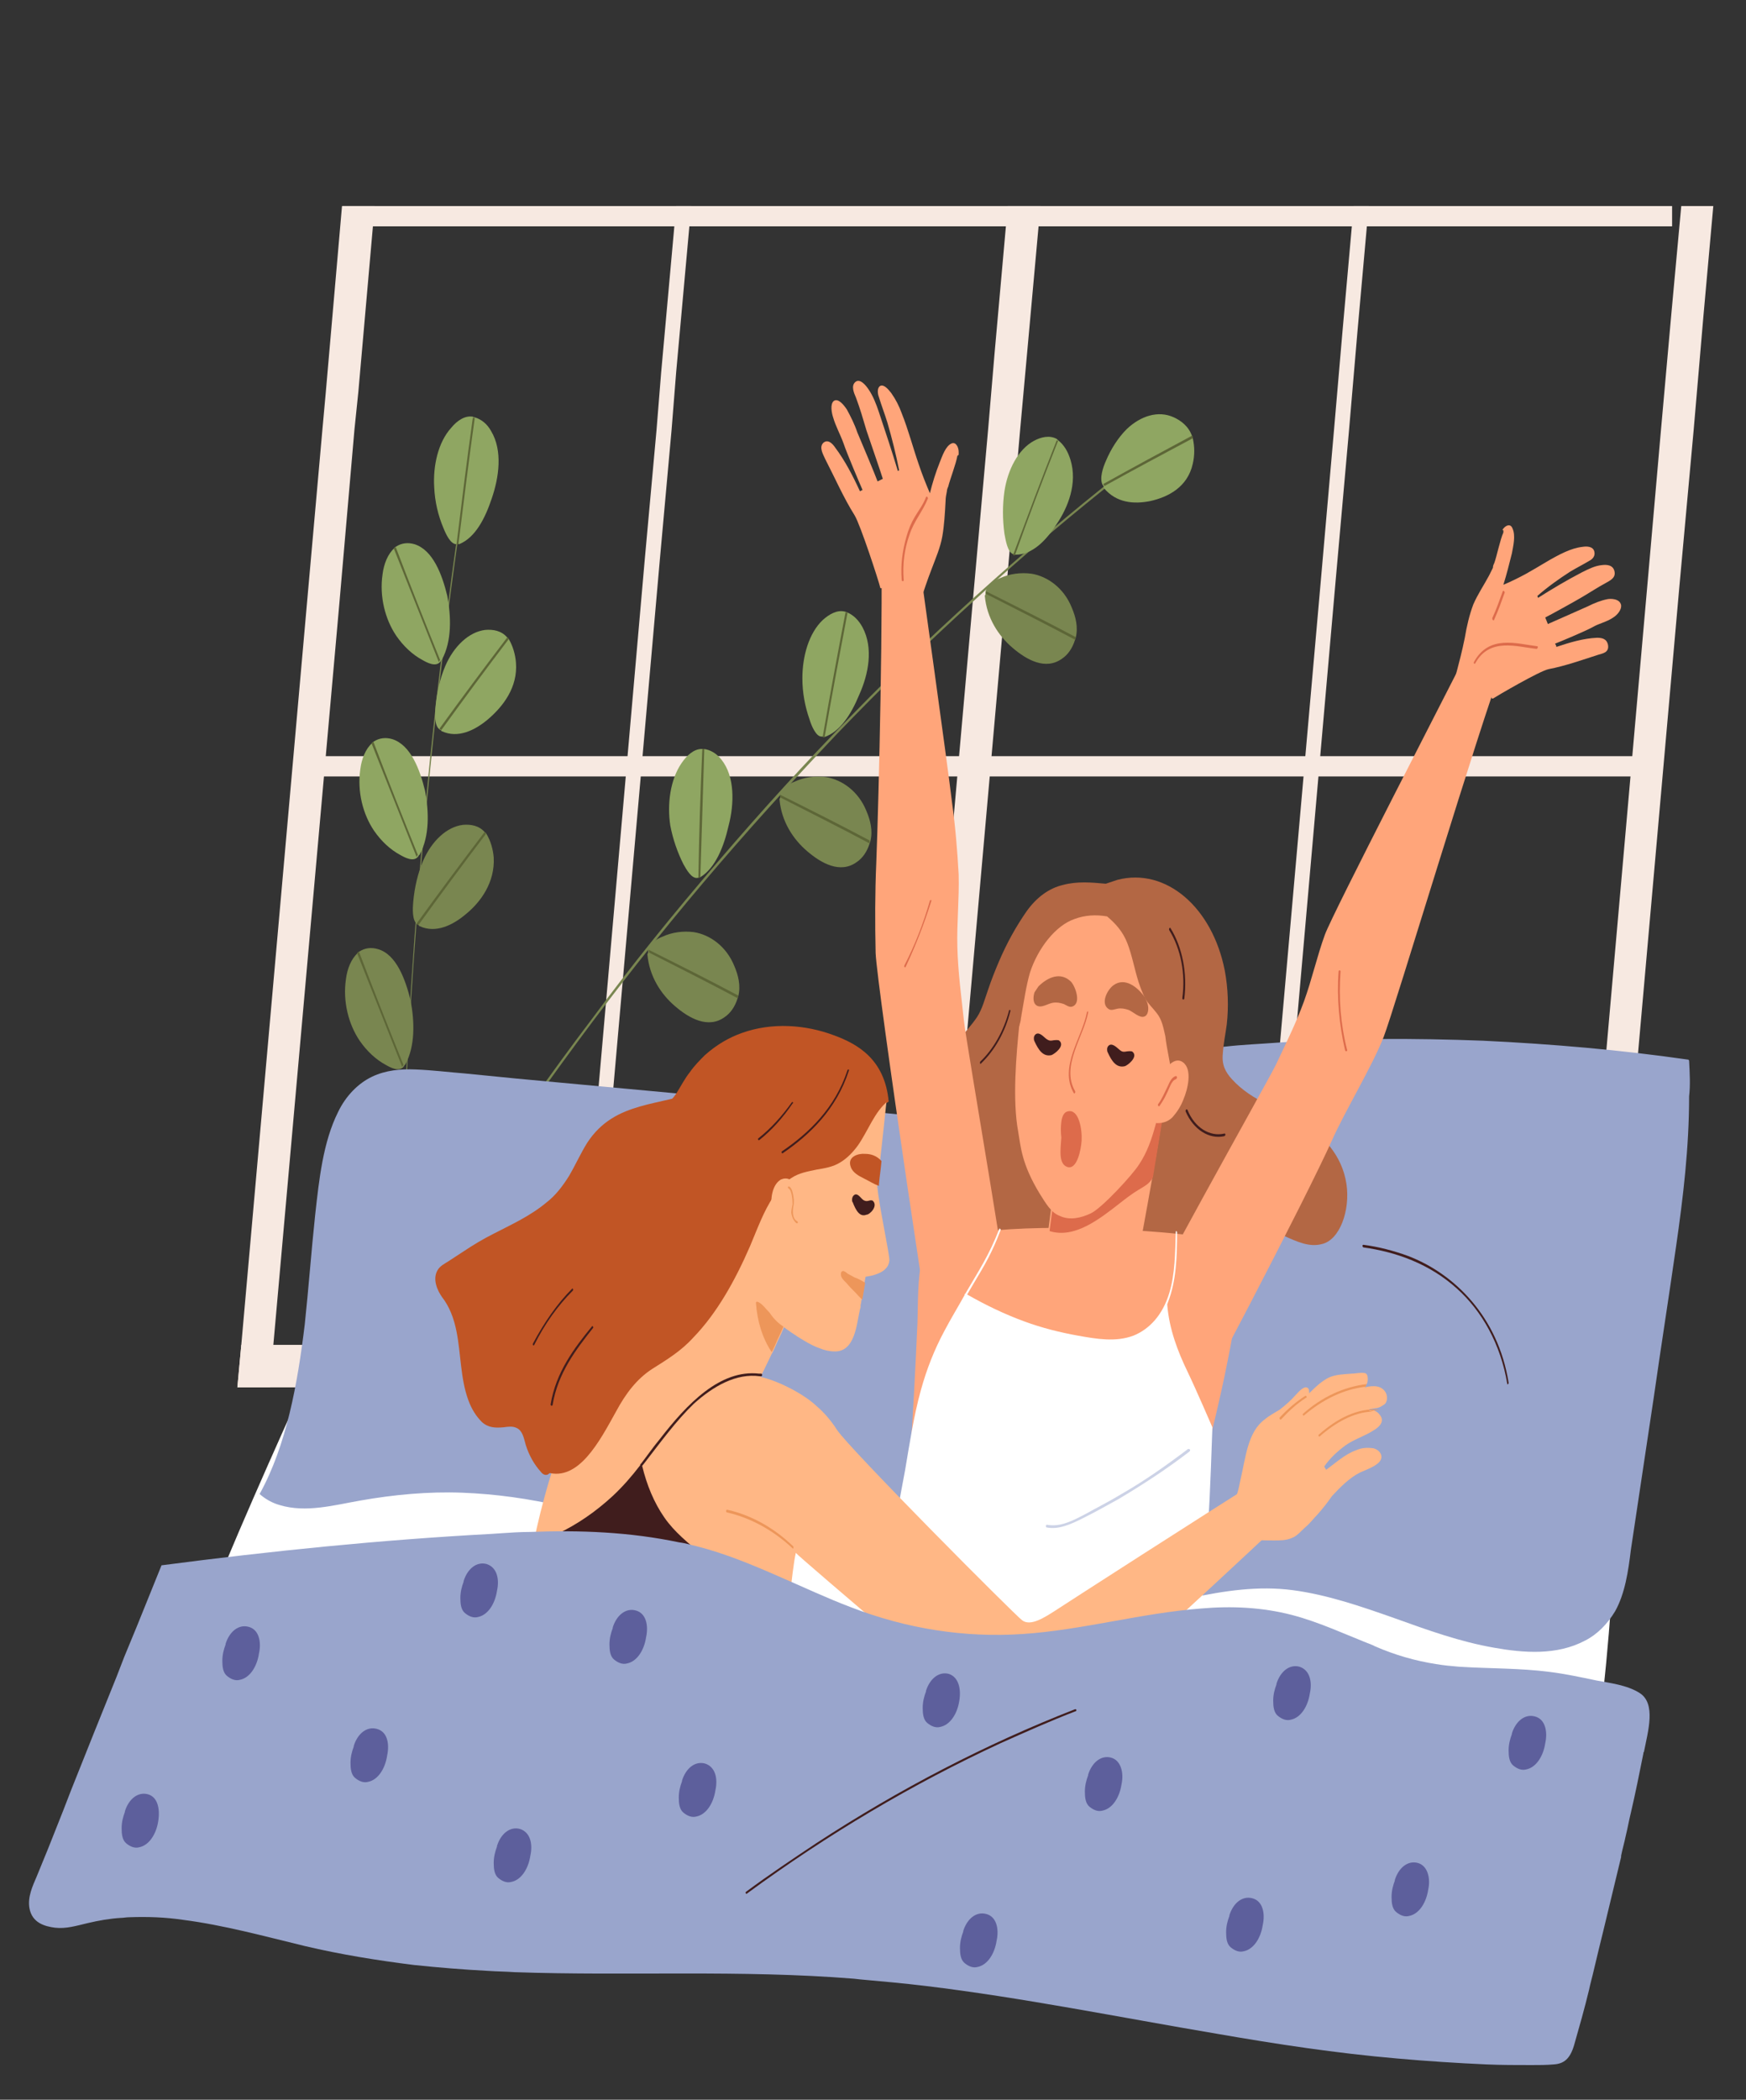 <?xml version="1.0" encoding="utf-8"?>
<!-- Generator: Adobe Illustrator 25.4.1, SVG Export Plug-In . SVG Version: 6.00 Build 0)  -->
<svg version="1.1" id="Layer_1" xmlns="http://www.w3.org/2000/svg" xmlns:xlink="http://www.w3.org/1999/xlink" x="0px" y="0px"
	 viewBox="0 0 267 321" style="enable-background:new 0 0 267 321;" xml:space="preserve">
<rect x="0" y="0" width="267" height="321" fill="#333333" stroke="none"/>
<style type="text/css">
	.st0{fill:#F7E9E1;}
	.st1{fill:#FFFFFF;}
	.st2{fill:#798650;}
	.st3{fill:#8FA662;}
	.st4{fill:#5D6637;}
	.st5{fill:#99A5CC;}
	.st6{fill:#C15525;}
	.st7{fill:#B36744;}
	.st8{fill:#FFA57A;}
	.st9{fill:#DD6B4B;}
	.st10{fill:#401D1D;}
	.st11{fill:#FFB785;}
	.st12{fill:#ED965A;}
	.st13{fill:#CCD2E6;}
	.st14{fill:#5D5F9C;}
</style>
<g id="Layer_2_00000097465120950817771440000001657763068922041257_">
	<g id="_1">
		<polygon class="st0" points="209.3,31.5 207.6,50.5 206.3,65.7 204.2,89.3 192.5,222.5 190.2,222.2 201.9,89.7 204,65.7 
			205.3,50.6 207,31.5 		"/>
		<path class="st1" d="M54.9,193.4c0,0-22.2,47.3-26.3,61s5.4,38.2,93.5,39.9s102.6-3,106.1-5.4s13-2.7,16-22.5
			c2.9-19.9,3.8-52.8,3.8-52.8L54.9,193.4z"/>
		<polygon class="st0" points="159.1,31.5 157.1,53.6 156,65.7 153.6,93.3 141.6,228.8 136.7,228.1 148.7,92.6 151.1,65.7 
			152.1,53.9 154.1,31.5 		"/>
		<polygon class="st0" points="262,31.5 260.5,48.2 259,65.7 256.8,89.8 245.6,216.2 240.8,215.5 252,88.5 254,65.7 255.6,47.8 
			257.1,31.5 		"/>
		<polygon class="st0" points="57.3,31.5 54.8,59.9 54.2,65.7 51.9,92.2 41.8,205.6 41.3,212.1 36.3,212.1 36.9,205.6 46.9,92.7 
			49.3,65.7 49.8,60.2 52.3,31.5 		"/>
		<polygon class="st0" points="171.9,212.1 62,212.1 41.3,212.1 36.3,212.1 36.9,205.6 41.8,205.6 61.5,205.6 171.9,205.5 		"/>
		<rect x="48" y="115.6" class="st0" width="203.3" height="3.1"/>
		<rect x="52.4" y="31.5" class="st0" width="203.3" height="3.1"/>
		<polygon class="st0" points="105.7,31.5 103.4,56.9 102.7,65.7 100.9,85.6 100.9,85.6 88.4,227.5 86.2,227.1 98.6,85.5 
			100.4,65.7 101.1,57 103.4,31.5 		"/>
		<path class="st2" d="M71,74.5c-2.7,18.1-4.9,36.4-6.5,54.8c-1.6,18.4-2.7,36.9-3.2,55.5c-0.3,10.4-0.4,20.9-0.4,31.4
			c0,0.1,0.1,0.2,0.1,0.2c0.1,0,0.1-0.1,0.1-0.2c-0.1-18.5,0.3-37,1.3-55.4c1-18.5,2.6-37,4.7-55.4c1.2-10.3,2.5-20.5,4.1-30.7
			C71.3,74.4,71,74.3,71,74.5z"/>
		<path class="st2" d="M174.4,70c-7.7,5.9-15.2,12.2-22.5,18.7c-7.4,6.6-14.6,13.4-21.6,20.6c-7,7.1-13.8,14.6-20.4,22.3
			c-6.7,7.8-13.2,15.8-19.4,24.2c-6.3,8.3-12.3,16.9-18.2,25.7c-0.7,1.1-1.5,2.2-2.2,3.4c-0.1,0.2,0.1,0.4,0.2,0.3
			c5.8-8.9,11.8-17.5,18-25.9c6.2-8.4,12.6-16.5,19.2-24.3c6.6-7.8,13.4-15.3,20.3-22.6c7-7.3,14.2-14.3,21.5-20.9
			c7.3-6.7,14.8-13,22.4-19c0.9-0.7,1.9-1.5,2.8-2.2c0.1-0.1,0.1-0.2,0-0.3C174.5,69.9,174.4,69.9,174.4,70z"/>
		<path class="st3" d="M75.1,65.9c-0.6-1.1-1.5-1.8-2.5-2.1c-0.1,0-0.2,0-0.3-0.1l0,0c-1.2-0.2-2.4,0.6-3.3,1.7
			c-2,2.2-2.8,5.8-2.6,9.1c0.1,2.2,0.6,4.3,1.4,6.2c0.4,1,1.1,2.5,2,2.5c0.1,0,0.2,0,0.3-0.1c0,0.1,0.1,0.1,0.1,0.1c2.5-1,4-4,5-7
			C76.3,73,76.9,68.9,75.1,65.9z"/>
		<path class="st4" d="M72.6,63.9c-0.9,6.4-1.7,12.9-2.5,19.3c-0.1,0-0.2,0.1-0.3,0.1c0.8-6.5,1.6-13,2.5-19.4l0,0
			C72.4,63.8,72.5,63.9,72.6,63.9z"/>
		<path class="st3" d="M63.4,83.2c-1-0.3-2-0.2-2.9,0.4c-0.1,0.1-0.2,0.1-0.2,0.2l0,0c-1,0.9-1.6,2.4-1.8,4
			c-0.5,3.4,0.4,6.9,2.1,9.4c1.1,1.6,2.5,2.9,4,3.7c0.7,0.4,2,1.1,2.7,0.3c0.1-0.1,0.1-0.2,0.2-0.3c0,0,0.1,0,0.1-0.1
			c1.5-2.8,1.4-6.5,0.8-9.7C67.6,87.8,66.2,84.1,63.4,83.2z"/>
		<path class="st4" d="M60.5,83.6c2.2,5.8,4.5,11.6,6.8,17.3c-0.1,0.1-0.1,0.2-0.2,0.3c-2.3-5.8-4.6-11.6-6.9-17.4l0,0
			C60.4,83.8,60.5,83.7,60.5,83.6z"/>
		<path class="st3" d="M78.9,101.3c-0.1-1.3-0.5-2.6-1.1-3.6c-0.1-0.1-0.1-0.2-0.2-0.2l0,0c-0.9-1.1-2.2-1.3-3.4-1.2
			c-2.5,0.3-4.8,2.5-6.1,5.5c-0.8,1.9-1.3,4-1.5,6.2c-0.1,1.1-0.2,2.9,0.6,3.5c0.1,0.1,0.2,0.1,0.3,0.2c0,0.1,0,0.1,0.1,0.1
			c2.4,1.1,5-0.1,7.1-1.9C76.9,108,79.2,105.1,78.9,101.3z"/>
		<path class="st4" d="M77.8,97.7c-3.5,4.6-6.9,9.2-10.3,13.9c-0.1,0-0.2-0.1-0.3-0.2c3.4-4.7,6.9-9.4,10.4-14l0,0
			C77.7,97.6,77.7,97.6,77.8,97.7z"/>
		<path class="st3" d="M60,113c-1-0.3-2-0.2-2.9,0.4c-0.1,0.1-0.2,0.1-0.2,0.2l0,0c-1,0.9-1.6,2.4-1.8,4c-0.5,3.4,0.4,6.9,2.1,9.4
			c1.1,1.6,2.5,2.9,4,3.7c0.7,0.4,2,1.1,2.7,0.3c0.1-0.1,0.1-0.2,0.2-0.3c0,0,0.1,0,0.1-0.1c1.5-2.8,1.4-6.5,0.8-9.7
			C64.2,117.6,62.8,113.9,60,113z"/>
		<path class="st4" d="M57.1,113.4c2.2,5.8,4.5,11.6,6.8,17.3c-0.1,0.1-0.1,0.2-0.2,0.3c-2.3-5.8-4.6-11.6-6.9-17.4l0,0
			C56.9,113.6,57,113.5,57.1,113.4z"/>
		<path class="st2" d="M57.8,145.1c-1-0.3-2-0.2-2.9,0.4c-0.1,0.1-0.2,0.1-0.2,0.2l0,0c-1,0.9-1.6,2.4-1.8,4
			c-0.5,3.4,0.4,6.9,2.1,9.4c1.1,1.6,2.5,2.9,4,3.7c0.7,0.4,2,1.1,2.7,0.3c0.1-0.1,0.1-0.2,0.2-0.3c0,0,0.1,0,0.1-0.1
			c1.5-2.8,1.4-6.5,0.8-9.7C62,149.7,60.6,145.9,57.8,145.1z"/>
		<path class="st4" d="M54.9,145.5c2.2,5.8,4.5,11.6,6.8,17.3c-0.1,0.1-0.1,0.2-0.2,0.3c-2.3-5.8-4.6-11.6-6.9-17.4l0,0
			C54.7,145.6,54.8,145.5,54.9,145.5z"/>
		<path class="st2" d="M75.5,131.1c-0.1-1.3-0.5-2.6-1.1-3.6c-0.1-0.1-0.1-0.2-0.2-0.2l0,0c-0.9-1.1-2.2-1.3-3.4-1.2
			c-2.5,0.3-4.8,2.5-6.1,5.5c-0.8,1.9-1.3,4-1.5,6.2c-0.1,1.1-0.2,2.9,0.6,3.5c0.1,0.1,0.2,0.1,0.3,0.2c0,0.1,0,0.1,0.1,0.1
			c2.4,1.1,5-0.1,7.1-1.9C73.5,137.9,75.7,134.9,75.5,131.1z"/>
		<path class="st4" d="M74.3,127.5c-3.5,4.6-6.9,9.2-10.3,13.9c-0.1,0-0.2-0.1-0.3-0.2c3.4-4.7,6.9-9.4,10.4-14l0,0
			C74.2,127.4,74.3,127.4,74.3,127.5z"/>
		<path class="st3" d="M182.4,70.9c0.3-1.3,0.3-2.6,0-3.9c0-0.1-0.1-0.2-0.1-0.3l0,0c-0.5-1.5-1.7-2.4-2.8-2.9
			c-2.4-1.1-5.1-0.2-7.2,1.8c-1.3,1.3-2.4,3-3.2,4.9c-0.4,0.9-1,2.6-0.5,3.6c0.1,0.1,0.1,0.2,0.2,0.3c0,0.1,0,0.1,0,0.2
			c1.9,2.3,4.6,2.5,7.1,2C178.6,76,181.6,74.5,182.4,70.9z"/>
		<path class="st4" d="M182.4,67c-4.5,2.4-9,4.8-13.5,7.3c-0.1-0.1-0.1-0.2-0.2-0.3c4.5-2.5,9.1-5,13.6-7.4l0,0
			C182.4,66.7,182.4,66.8,182.4,67z"/>
		<path class="st2" d="M162.4,100.7c0.9-0.6,1.6-1.6,2-2.9c0-0.1,0.1-0.2,0.1-0.3l0,0c0.4-1.6,0-3.2-0.6-4.6c-1.2-3-3.7-4.8-6.2-5.2
			c-1.6-0.2-3.3,0-4.8,0.7c-0.8,0.3-2,1-2.2,2.1c0,0.1,0,0.3,0,0.4c0,0-0.1,0.1-0.1,0.2c0.3,3.4,2.1,6.1,4.2,7.9
			C157,100.9,159.9,102.5,162.4,100.7z"/>
		<path class="st4" d="M164.4,97.8c-4.5-2.4-9.1-4.7-13.6-7c0-0.1,0-0.3,0-0.4c4.6,2.3,9.2,4.6,13.7,7l0,0
			C164.5,97.6,164.4,97.7,164.4,97.8z"/>
		<path class="st2" d="M131,131.8c0.9-0.6,1.6-1.6,2-2.9c0-0.1,0.1-0.2,0.1-0.3l0,0c0.4-1.6,0-3.2-0.6-4.6c-1.2-3-3.7-4.8-6.2-5.2
			c-1.6-0.2-3.3,0-4.8,0.7c-0.8,0.3-2,1-2.2,2.1c0,0.1,0,0.3,0,0.4c0,0-0.1,0.1-0.1,0.2c0.3,3.4,2.1,6.1,4.2,7.9
			C125.6,132,128.5,133.6,131,131.8z"/>
		<path class="st4" d="M132.9,128.9c-4.5-2.4-9.1-4.7-13.6-7c0-0.1,0-0.3,0-0.4c4.6,2.3,9.2,4.6,13.7,7l0,0
			C133,128.7,133,128.8,132.9,128.9z"/>
		<path class="st2" d="M110.8,155.5c0.9-0.6,1.6-1.6,2-2.9c0-0.1,0.1-0.2,0.1-0.3l0,0c0.4-1.6,0-3.2-0.6-4.6c-1.2-3-3.7-4.8-6.2-5.2
			c-1.6-0.2-3.3,0-4.8,0.7c-0.8,0.3-2,1-2.2,2.1c0,0.1,0,0.3,0,0.4c0,0-0.1,0.1-0.1,0.2c0.3,3.4,2.1,6.1,4.2,7.9
			C105.4,155.7,108.3,157.3,110.8,155.5z"/>
		<path class="st4" d="M112.8,152.6c-4.5-2.4-9.1-4.7-13.6-7c0-0.1,0-0.3,0-0.4c4.6,2.3,9.2,4.6,13.7,7l0,0
			C112.9,152.4,112.8,152.5,112.8,152.6z"/>
		<path class="st3" d="M163.7,70.3c-0.4-1.3-1-2.3-1.9-3l-0.2-0.2l0,0c-1.1-0.6-2.4-0.3-3.5,0.3c-2.4,1.3-4,4.4-4.5,7.7
			c-0.3,2.1-0.3,4.3,0,6.5c0.2,1.1,0.5,2.8,1.3,3.1c0.1,0,0.2,0.1,0.3,0c0,0.1,0.1,0.1,0.1,0.1c2.6,0,4.7-2.2,6.3-4.7
			C163.3,77.6,164.8,73.9,163.7,70.3z"/>
		<path class="st4" d="M161.8,67.4c-2.3,5.8-4.5,11.6-6.6,17.5c-0.1,0-0.2,0-0.3,0c2.2-5.9,4.4-11.8,6.7-17.6l0,0L161.8,67.4z"/>
		<path class="st3" d="M131.9,95.9c-0.6-1.1-1.4-1.9-2.4-2.3c-0.1,0-0.2-0.1-0.3-0.1l0,0c-1.2-0.3-2.4,0.4-3.4,1.3
			c-2.1,2-3.1,5.5-3.1,8.9c0,2.2,0.4,4.3,1.1,6.3c0.3,1,1,2.6,1.8,2.6c0.1,0,0.2,0,0.3,0c0,0.1,0.1,0.1,0.1,0.1
			c2.5-0.8,4.2-3.6,5.4-6.5C132.8,103.1,133.6,99.1,131.9,95.9z"/>
		<path class="st4" d="M129.6,93.7c-1.2,6.3-2.4,12.7-3.5,19c-0.1,0-0.2,0-0.3,0c1.1-6.4,2.3-12.8,3.5-19.1l0,0
			C129.4,93.6,129.5,93.6,129.6,93.7z"/>
		<path class="st3" d="M110.3,116.1c-0.7-0.9-1.7-1.5-2.7-1.6c-0.1,0-0.2,0-0.3,0l0,0c-1.2,0-2.3,1-3.1,2.2
			c-1.7,2.5-2.2,6.2-1.7,9.5c0.4,2.1,1.1,4.1,2,5.9c0.5,0.9,1.3,2.3,2.2,2.1c0.1,0,0.2-0.1,0.3-0.1c0,0,0.1,0.1,0.1,0
			c2.3-1.4,3.6-4.7,4.3-7.8C112.3,122.9,112.4,118.7,110.3,116.1z"/>
		<path class="st4" d="M107.7,114.5c-0.2,6.5-0.4,13.1-0.6,19.6c-0.1,0.1-0.2,0.1-0.3,0.1c0.1-6.6,0.3-13.1,0.6-19.7l0,0
			C107.5,114.5,107.6,114.5,107.7,114.5z"/>
		<path class="st5" d="M148.7,184.2c-0.4,6.8-1.2,13.5-2.6,20c-1.3,6.5-3.1,13-5.4,18.9c-1.1,2.9-2.6,5.5-4.5,7.5
			c-1.9,1.8-4,3.3-6.2,4.2c-9.5,4.3-19.7,2.2-29.3-0.4c-4.9-1.4-9.8-3-14.7-4.1c-5.1-1.2-10.2-1.9-15.3-2.1
			c-5.2-0.2-10.5,0.3-15.6,1.2c-4,0.7-8.3,1.9-12.3,0.7c-1.1-0.3-2.2-0.9-3.1-1.7c4.1-7.4,5.8-16.8,6.9-25.9
			c0.6-5.6,1-11.2,1.6-16.8c0.6-5.4,1.2-11.1,3.5-15.7c1.2-2.5,3.1-4.4,5.2-5.4c2.1-1,4.4-1.2,6.7-1.1c2.5,0.1,4.9,0.4,7.4,0.6
			l8.1,0.8l32.4,3l16.1,1.5l8.1,0.8l4.1,0.4c1.3,0.1,2.6,0.2,3.9,0.5c2.3,0.5,4,2.3,4.7,5.3C148.9,178.8,148.9,181.6,148.7,184.2z"
			/>
		<path class="st6" d="M135.8,168.1c0-0.3-0.8,1.2-0.7,0.9c0.2-0.2,0.5-0.4,0.8-0.6c-0.6-6.5-4.8-8.8-8.3-10.1
			c-4.5-1.7-9.6-2-14.1-0.4c-2,0.7-3.9,1.8-5.7,3.4c-0.8,0.8-1.6,1.6-2.3,2.6c-0.8,1-1.4,2.2-2.1,3.3c-1.6,2.4-3.9,2.9-6.1,4
			c-4,2-7.6,5.3-10.3,9.7c-0.7,1.1-1.4,2.3-2.1,3.4c-0.8,1.1-1.8,2.1-2.8,2.9c-1.5,1.1-3.6,2.6-3.6,5.3c0,2.4,1.7,4.2,3.2,5.1
			c4,2.4,8.7,1.4,12.6-0.8c4.4-2.5,8.4-6.4,12.5-9.7c4.4-3.5,8.9-6.7,13.4-9.8c2.3-1.6,4.6-3.1,6.8-4.6c1.1-0.7,2.2-1.5,3.4-2.2
			c1.1-0.6,2.3-1.1,3.5-1.4c0.7-0.1,1.4-0.5,1.9-1.1C135.8,168,135.8,168.1,135.8,168.1z"/>
		<path class="st5" d="M258.3,162.2c0-0.1-0.1-0.2-0.1-0.2c-10.4-1.5-20.9-2.4-31.4-2.9c-10.5-0.4-21-0.4-31.5,0.3
			c-2.6,0.2-5.3,0.3-7.9,0.6c-2.5,0.2-5.1,0.4-7.6,0.8c-2.1,0.4-22.8,0.1-24.7,1.5c-1.6,1.3-3.1,3-4.3,5c-2.5,4.2-4.1,9.2-5.6,14.1
			c-5.4,18.5-8.4,38.1-8.7,58c0,1.4,0,2.8,0,4.2c-0.7-0.3-1.3-0.7-2-1.2c-0.2-0.1-0.3,0.2-0.1,0.3c0.7,0.5,1.4,0.9,2.1,1.2v0.3
			c0,0.1,0.1,0.2,0.1,0.2s0.1-0.1,0.1-0.2c0-0.1,0-0.1,0-0.2c8.6,4.1,36.6,2.2,45.3,0.3c5.2-1.1,10.4-1.9,15.7-1.2
			c5.3,0.7,10.5,2.5,15.6,4.3c5,1.8,10,3.6,15.2,4.5c4.5,0.8,9.6,1.2,13.9-1.1c1.8-0.9,3.4-2.5,4.6-4.5c1.5-2.7,2-6.1,2.4-9.4
			l3.5-23.3c1.1-7.7,2.3-15.3,3.4-23c1.1-7.6,2-15.2,2-23C258.5,165.9,258.4,164.1,258.3,162.2z"/>
		<path class="st7" d="M205.9,181c-0.7-4.6-3.8-7.5-6.7-9.4c-3.6-2.2-7.7-3.2-10.8-6.6c-1-1.1-1.6-2.2-1.4-4
			c0.1-1.5,0.4-2.9,0.6-4.4c0.3-2.7,0.2-5.5-0.3-8.2c-1.9-9.7-9-15.8-16.4-13.9c-0.6,0.2-1.2,0.4-1.8,0.6c0,0,0,0,0,0
			c-2.2-0.2-4.4-0.4-6.6,0.2c-2.1,0.5-4,1.9-5.5,4c-1.6,2.3-3,4.8-4.2,7.6c-0.6,1.4-1.2,2.9-1.7,4.4c-0.5,1.4-0.9,3-1.7,4.2
			c-0.8,1.2-1.7,2.1-2.5,3.2c-0.8,1-1.4,2.1-2,3.3c-1.1,2.3-1.7,5-1.7,7.7c-0.1,3.3,0.6,6.5,1,9.7c0.2,1.4,0,3.1,0.5,4.4
			c0.4,1.1,1.1,1.9,1.9,2.5c2.1,1.6,4.5,4.5,6.9,4.8c2.7,0.4,5.7-2.1,8.4-2c0.3,1.1,0.8,2.2,1.3,3.2c0.8,1.7,1.9,3.4,3.5,3.6
			c1.7,0.2,3.1-1.4,4.5-2.4c1.9-1.5,4-1.5,6.1-2.1c2.1-0.6,4.1-1.9,6.1-2.8c2.1-1,4.3-1.5,6.6-1.5c2.3,0.1,4.3,1,6.5,1.9
			c1.8,0.8,3.7,1.7,5.6,1.2C204.9,189.6,206.5,185,205.9,181z"/>
		<path class="st8" d="M140.2,83.1c0.9,6.7,4.6,33,5.4,39.7c0.5,3.6,0.8,7.3,1,10.9c0.1,3.7-0.3,7.4-0.2,11.1
			c0.1,3.8,0.6,7.5,1,11.2c0.4,3.8,7.6,44.7,8,51.8c0.3-0.5,0.6-1.1,1-1.5c0.1-0.2,0.3,0.1,0.2,0.2c-0.4,0.6-0.8,1.2-1.2,1.9
			c0,0.6,0.1,1.3,0.1,2c0,0.2-0.3,0.3-0.3,0c0-0.5,0-1-0.1-1.5c-0.6,1.2-1,2.5-1.2,3.9c0.6-0.6,1.2-1.3,1.8-2
			c0.1-0.2,0.3,0.1,0.2,0.3c-0.7,0.8-1.3,1.5-2,2.3c-0.1,0.5-0.1,1.1-0.2,1.6c0,0.2-0.3,0.2-0.3-0.1c0-0.4,0.1-0.8,0.1-1.2
			c-1.9,2-3.9,3.7-6,5.3c-0.6,0.5,2.3,2.1,1.7,2.5c-0.7,0.4-1.4,1-2.1,1.1c-1.5,0.3-2-1.5-2.3-3.1c-1.9-9.2-10.7-68.8-10.9-73.8
			c-0.1-4.6-0.1-9.2,0.1-13.8c0.4-10.1,1.1-40.3,0.7-50.4C136.1,81.4,138.5,83.3,140.2,83.1z"/>
		<path class="st8" d="M224.5,99.4c-2.8,5.6-20.7,40.2-21.9,43.5c-1.2,3.3-2,6.9-3.2,10.2s-2.8,6.5-4.3,9.7
			c-1.6,3.2-20.2,36.1-22.7,42.3c-0.1-0.7-0.3-1.3-0.4-2c-0.1-0.2-0.3-0.1-0.3,0.1c0.2,0.8,0.4,1.6,0.5,2.4
			c-0.2,0.6-0.5,1.2-0.7,1.7c-0.1,0.2,0.2,0.4,0.2,0.2c0.2-0.4,0.3-0.9,0.5-1.3c0.1,1.4,0.1,2.9-0.1,4.3c-0.3-0.9-0.7-1.9-1-2.8
			c-0.1-0.2-0.3,0-0.2,0.2c0.4,1.1,0.7,2.1,1.1,3.2c-0.1,0.5-0.2,1.1-0.4,1.6c-0.1,0.2,0.2,0.3,0.3,0.1c0.1-0.4,0.2-0.8,0.3-1.2
			c1.1,2.8,2.4,5.5,3.8,8.1c0.4,0.8-2.8,0.6-2.3,1.3s0.9,1.6,1.6,2.1c1.3,1.1,2,1.7,2.8,0.4c4.5-7.4,21.8-40.7,25.6-49.2
			c1.9-4.3,6.2-11.4,7.9-15.8c1.6-4.1,14.8-48.1,18.3-57.1C228.7,100.8,226.1,100.6,224.5,99.4z"/>
		<path class="st8" d="M189.2,191.8c-0.3-0.9-1-1.3-1.7-1.6c-1-0.4-2-0.7-3-0.9c-2.3-0.5-4.5-0.7-6.8-0.9
			c-4.8-0.4-21.3-1.6-32.1,0.6c-1.9,0.4-3.9,0.5-4.6,3.4c-0.7,3.1-0.6,6.6-0.7,9.8c-0.6,13.9-1.5,27.8-2.8,41.6
			c-0.5,4.8-0.9,9.5-1.5,14.2h0c-2-0.1-4,0.1-6-0.3c-1.1-0.2-2.1-0.6-3.1-1.2c-0.2-0.1-0.3,0.2-0.1,0.3c1.7,1.2,3.7,1.5,5.6,1.5
			c1.2,0,2.4,0,3.7,0.1c-0.3,2.9-0.7,5.8-1,8.7c0,0.2,0.2,0.2,0.3,0c0.4-2.9,0.7-5.8,1-8.7c0.8,0,1.7,0.1,2.5,0.3
			c4.5,0.7,8.8,2.5,13.3,3.6c2.2,0.5,4.4,0.8,6.7,0.9c2.3,0.1,4.6,0.1,6.7,1c1.8,0.7,3.5,2.2,5.4,2.1c1.7-0.1,2.6-1.9,3.2-3.9
			c3.3-11.9,6.3-24.1,9.3-36.2c1.5-6,3-11.9,4.2-18c0.6-2.9,1.1-5.8,1.5-8.8c0.2-1.6,0.4-3.1,0.5-4.7
			C189.5,193.8,189.6,192.7,189.2,191.8z"/>
		<path class="st8" d="M177.8,169.9c-0.1,0.5-0.1,1-0.2,1.7c-0.3,2.1-0.8,5.1-1.4,8.5c-0.9,5.1-2,11.2-3,16.1
			c-0.4,0.2-2.3,5.8-4.1,8.2c-1.9-1.5-4.1-2.7-5.8-4.2c-1.1-0.9-2.3-1.8-3.4-2.8c-0.5-0.4-0.9-1.1-0.6-1.9c0.3-2.4,0.7-4.8,1-7.1
			c0-0.1,0-0.2,0-0.3c0.2-1.5,0.4-3.1,0.6-4.6l0.4-3.1c0.7-4.8,1.3-9.5,1.9-14.2c-0.1,0-0.1,0-0.2-0.1c0-0.1,0-0.1,0-0.2
			c0.1-0.2,0.3-0.4,0.5-0.3c0.6,0,0.5,0.2,1.1,0.4l4.1,1.2c2.7,0.8,6.1,1.5,8.8,2.3C178.6,169.8,177.6,171.9,177.8,169.9z"/>
		<path class="st9" d="M172.1,174.2c-1.4,1.7-2.5,3.8-4.1,5.3c-1.6,1.4-3.4,2.5-5.2,3.3c-0.5,0.2-1,0.4-1.4,0.6
			c-0.1,0.1-0.2,0.1-0.3,0.2c-0.2,1.5-0.4,3.1-0.6,4.6c3.8,1.2,7.6-1.8,10.8-4.3c0.9-0.7,1.8-1.4,2.8-2c0.8-0.5,1.7-0.9,2.2-1.9
			l1.4-8.5C175.6,171.5,173.6,172.4,172.1,174.2z"/>
		<path class="st8" d="M180.7,145.9c-4.3-3-8.3-7.5-13.4-7.4c-2.9,0.1-8.2,0.7-9.4,5c-0.2,0.8-0.7,1.5-1.4,1.7
			c-0.4,3.8-0.2,7.9-0.6,11.2c-0.5,4.9-1.1,11.7-0.2,16.6c0.4,2.3,0.5,4.9,3.3,9.5c0.9,1.4,1.7,2.9,3.1,3.4c1.5,0.7,3.2,0.3,4.7-0.4
			c1.7-0.8,6.4-5.9,7.4-7.5c1.2-1.8,1.9-3.8,2.5-6c0.6-2.3,1.2-4.7,1.8-7c1.4-5.7,4.3-13,2.7-18.9
			C180.9,146.1,180.8,146,180.7,145.9z"/>
		<path class="st7" d="M182.7,149.5c0-2.4-0.3-4.9-1.4-6.8c-1-2-2.6-3.3-4.1-4.4c-3.2-2.4-7-3.6-10.7-2.7c-2,0.5-3.9,1.5-5.7,2.5
			c-0.9,0.5-1.8,1.1-2.7,1.8c-0.7,0.5-1.4,1.1-1.8,2c-0.5,1.2-0.5,2.8-0.6,4.1c-0.2,1.7-0.4,3.3-0.6,5c-0.2,1.7-0.3,3.3-0.4,5
			c0,1.1,0.1,2.2,0.4,3.2c0.3-0.5,0.3-1,0.5-1.6c0.2-0.6,0.4-1.1,0.5-1.7c0-0.3,0.1-0.5,0.1-0.7c0.4-2.2,0.7-4.4,1.3-6.5
			c1.2-3.7,3.9-7.2,6.8-8.2c1.6-0.6,3.3-0.7,5-0.4c1.3,1.1,2.4,2.3,3.1,4.1c0.7,1.8,1.1,4,1.7,5.9c0.3,0.9,0.6,1.7,1,2.5
			c0.5,0.9,1.2,1.5,1.8,2.3c0.8,1,1,2.2,1.3,3.5c0.2,1.9,1,5.3,1.1,6.6c0.1,0,0.2,0,0.3-0.1C181.4,160.1,182.8,154.9,182.7,149.5z"
			/>
		<path class="st7" d="M178.6,164.9c-0.4-0.6,0.6,1,0.6,0.3c0-0.1,0-0.1,0-0.2C179.1,164.9,178.9,164.9,178.6,164.9z"/>
		<path class="st8" d="M175.7,167.2c-0.2,1.5-0.2,4.5,1.3,4.5c0.8,0,1.6-0.2,2.3-0.9c0.7-0.8,1.3-1.7,1.7-2.8
			c0.6-1.4,1.4-4.5-0.1-5.6c-1.2-0.9-2.5,0.6-3.2,1.9c-0.2-0.4-0.6-0.4-0.9-0.1c0,0,0,0,0,0C176.2,164.8,175.8,166.2,175.7,167.2z"
			/>
		<path class="st9" d="M179.8,164.5c-0.6,0.2-0.9,0.8-1.2,1.5c-0.5,1-0.9,2-1.5,2.8c-0.1,0.2,0.1,0.4,0.2,0.3
			c0.4-0.6,0.8-1.2,1.1-1.9c0.4-0.7,0.7-2,1.4-2.2C180.1,164.8,180,164.5,179.8,164.5z"/>
		<path class="st10" d="M162,159.1c-0.1-0.1-0.3-0.1-0.5-0.1c-0.5,0-0.8,0.2-1.2,0c-0.5-0.2-1-1-1.6-1c-0.3,0-0.6,0.3-0.6,0.7
			c0,0.2,0,0.3,0.1,0.5c0.6,1.3,1.3,2.4,2.6,2.1C161.3,161.1,162.9,159.9,162,159.1z"/>
		<path class="st10" d="M173.2,160.8c-0.1-0.1-0.3-0.1-0.5-0.1c-0.5,0-0.8,0.2-1.2,0s-1-1-1.6-1c-0.3,0-0.6,0.3-0.6,0.7
			c0,0.2,0,0.3,0.1,0.5c0.6,1.3,1.3,2.4,2.6,2.1C172.4,162.9,174.1,161.6,173.2,160.8z"/>
		<path class="st7" d="M163.8,150.1c-1.6-1.6-3.6-0.7-5,0.7c-0.2,0.3-0.4,0.6-0.6,0.9c-0.2,0.6-0.3,1.6,0.3,2
			c0.7,0.5,1.8-0.3,2.5-0.4c0.6-0.1,1.1,0,1.7,0.2c0.4,0.2,0.8,0.5,1.2,0.4C165.4,153.5,164.5,150.9,163.8,150.1z"/>
		<path class="st7" d="M169.6,154.3c0.4,0.2,0.8,0,1.3-0.1c0.6-0.1,1.1,0,1.7,0.2c0.7,0.3,1.7,1.3,2.4,1c0.6-0.2,0.7-1.2,0.5-1.9
			c-0.1-0.4-0.3-0.7-0.4-1c-1.2-1.7-3.1-3.1-4.8-1.9C169.3,151.3,168.2,153.5,169.6,154.3z"/>
		<path class="st9" d="M166.2,154.8c-0.7,3.8-4.3,8.3-2,12.3c0.1,0.2,0.3-0.1,0.2-0.3c-2.2-3.8,1.3-8.3,2-12c0-0.1,0-0.2-0.1-0.2
			C166.3,154.7,166.2,154.7,166.2,154.8L166.2,154.8z"/>
		<path class="st9" d="M163.3,169.9c-0.6,0.1-0.9,0.8-1,1.6c-0.1,0.8-0.1,1.6,0,2.4c-0.1,1.7-0.5,4,0.9,4.5c1.5,0.5,2.1-2.6,2.2-4
			C165.5,172.7,165,169.5,163.3,169.9z"/>
		<path class="st1" d="M184.3,242.3c0-0.2,0.1-0.3,0.1-0.5c0.1-1.5,0.1-3,0.1-4.5c0-1.8,0.1-3.6,0.3-5.4c0.2-1.7,0.6-13.7,0.6-13.7
			s-2.5-5.8-3.8-8.5c-1.5-3.1-2.8-6.5-3.1-10.2c0,0,0-0.1,0-0.1c0-0.1,0.1-0.2,0.1-0.3c1.3-3.3,1.4-7.1,1.4-10.7
			c0-0.1-0.1-0.2-0.1-0.2c-0.1,0-0.1,0.1-0.1,0.2c-0.1,3.1-0.1,6.4-1,9.3c-1,3.3-3,5.5-5.5,6.5c-2.7,1-5.6,0.5-8.4,0
			c-2.8-0.5-5.6-1.2-8.3-2.2c-3-1.1-5.9-2.5-8.7-4.1l1-1.7c1.8-3,2.8-4.7,4.1-8.1c0.1-0.2-0.2-0.4-0.2-0.2c-1.6,4.1-3.1,6.3-5.2,9.9
			c-0.1,0-0.1,0.1-0.1,0.2c-1,1.8-2.1,3.6-3.1,5.5c-1.5,2.8-2.7,5.8-3.6,9.1c-1.1,4-1.7,8.1-2.4,12.2c-0.9,4.7-1.7,9.4-2.6,14.1
			c0,0.1,0,0.2,0.1,0.2c1.5,0.4,3,0,4.5,0c1.7-0.1,3.2,0.6,4.8,1.3c3,1.4,5,6.3,8.2,6.5c3.3,0.2,1.1,3.3,4.3,3.4
			c1.7,0,9.9-7.3,11.6-6.9c1.6,0.4,3.1,1,4.7,1.6c2.9,1,5.9,1.5,9,1.5C183.5,245.2,184,243.7,184.3,242.3z"/>
		<path class="st6" d="M132.1,162.2c-1.3-1.5-3-2.3-4.6-3.2c-0.4,0.5-0.9,0.7-1.4,0.7h-3c-0.9,0-1.7-0.8-1.9-1.9
			c-1.8,0.5-3.6,1.3-5.2,2.4c-3.1,1.9-5.8,4.9-9,6.4c-5.7,2.6-12.9,1.5-17.2,8.1c-1,1.6-1.8,3.4-2.8,5.1c-1,1.6-2.1,3-3.4,4
			c-2.5,2.1-5.4,3.4-8.1,4.8c-1.6,0.8-3.1,1.7-4.6,2.7c-0.8,0.5-1.5,1-2.3,1.5c-0.6,0.4-1.3,0.7-1.7,1.4c-0.8,1.4,0,3.1,0.7,4.1
			c1.1,1.4,1.8,3.2,2.2,5.2c0.7,3.5,0.6,7.2,1.8,10.5c0.5,1.4,1.2,2.5,2.1,3.4c1,0.9,2.1,0.9,3.3,0.8c0.7-0.1,1.4-0.2,2,0.1
			c0.9,0.4,1.1,1.5,1.4,2.6c0.5,1.6,1.3,3,2.3,4.1c0.3,0.4,0.7,0.6,1.1,0.4c0.6-0.4,1.1-1.2,1.7-1.8c2.6-2.8,5.6-5.1,8.7-6.8
			c1.5-0.8,3.1-1.5,4.6-2.3c2.7-1.5,4.7-4,6.5-7c1.8-3,3.4-6.2,5.5-8.9c2.4-3.1,5.3-5.1,8.4-6.8c1.4-0.7,2.8-1.6,4.1-2.7
			c1.2-1.2,2.4-2.6,3.3-4.2c2.2-3.6,4.3-7.5,6.4-11.2c0.5-0.8,0.9-1.6,1.4-2.4C134.4,168.2,134.1,164.5,132.1,162.2z"/>
		<path class="st11" d="M125.4,189.2c-2-1.9-4.6-4-6.6-5.9l-3-2.9c-0.4-0.4-0.9-1.1-1.4-1.3c-0.2-0.1-0.4-0.1-0.5,0.1
			c-0.1,0.1-0.1,0.2,0,0.2c0,0,0.1,0.1,0.1,0.1c-2.7,9.3-6.5,17.8-10.1,26.4c-0.4,0.5-0.3,1.4,0,2c0.6,1.4,1.4,2.7,2,4.1
			c1.4,2.7,3.6,5.6,4.7,8.7c0,0.1,0.1,0.1,0.1,0.1c0,0,0,0,0,0c1.4-2.2,2.7-4.5,3.9-6.9c1.2-2.3,2.3-4.6,3.4-6.9
			c0.2-0.3,0.3-0.6,0.5-1c0.4-1,0.9-1.9,1.3-2.9c2-4.4,3.9-8.9,5.6-13.5C124.7,191.4,126.1,189.8,125.4,189.2z"/>
		<path class="st11" d="M135.5,168.2c-1.3,0-1.9-1.3-2-2.6c-0.5-0.1-0.9-0.2-1-0.6l-0.7-0.5c-1.3-0.9-2.9-1.3-4.4-1.1
			c-2.8,0.4-5.6,2-7.9,4c-5.3,4.4-9.4,21.4-5.7,29.3c1.7,3.6,9.2,8.7,11.5,9.4c0.7,0.3,1.5,0.5,2.3,0.5c3.2,0.1,3.4-4.3,3.9-6.4
			c0-0.1,0.1-0.2,0.1-0.4c0-0.1,0-0.1,0-0.2c0-0.2,0.1-0.4,0.1-0.6c0.1-0.5,0.2-1.1,0.3-1.8c0.2-0.9,0.3-1.9,0.5-2.7
			c0,0,0-0.1,0-0.1c0.3-1.7,1-7.4,1.7-13.3l0-0.2c0.1-1.2,0.3-2.4,0.4-3.6l0,0c0.4-3.7,0.8-7.2,1-9.3
			C135.7,168.1,135.6,168.2,135.5,168.2z"/>
		<path class="st11" d="M136,192.7c0.1-0.7-1.8-9.5-1.8-11.2c0-0.1-1.7,5.7-2.3,8c-0.3,1-0.4,2-0.5,3.1c0,0.4,0.1,0.7,0.2,1.1
			c0.1,0.4,0,0.8-0.1,1.1c0-0.1-0.1-0.1-0.2,0c0,0,0,0.1,0,0.1c0,0,0,0.1,0,0.1c0,0.1,0,0.1,0,0.2c0.1,0.1,0.1,0.1,0.2,0.1
			c0,0,0.1,0,0.1,0c0.2,0,0.5-0.1,0.7-0.1c0.6-0.1,1.2-0.2,1.7-0.4C134.9,194.5,135.9,193.9,136,192.7z"/>
		<path class="st6" d="M132.3,176.4c-1-0.1-2.8,0.4-2.2,2c0.3,0.9,1.3,1.4,1.9,1.7c0.8,0.4,1.6,0.9,2.4,1.2l0-0.2
			c0.1-1.2,0.3-2.4,0.4-3.6l0,0C134.1,176.7,133.2,176.4,132.3,176.4z"/>
		<path class="st11" d="M192.7,226.2c-7.1,4.4-30.4,19.4-31.6,20.2c-1.3,0.8-3.5,2.3-4.8,1.3c-1.2-0.9-26.4-26.2-28.3-29.1
			c-0.9-1.4-2-2.7-3.2-3.7l-0.1-0.1c-2.1-1.9-6-3.8-8.4-4.3c0-0.1-0.1-0.1-0.1-0.2c-0.1-0.1-0.1-0.2-0.1-0.4c-0.1-0.4-0.1-0.9,0-1.3
			l0.1-2.1c0.1-1.4,0.2-2.8,0.3-4.2c0.1-0.9,0.2-1.9-0.3-2.7c-0.5-0.7-1.3-0.9-2-1.1l-5.9-2.1c0.4-0.9,0.8-1.9,1.1-2.9
			c0.1-0.2-0.2-0.4-0.2-0.2c-0.3,1-0.7,2-1.2,3l-0.2-0.1c-0.1,0-0.1,0-0.2,0.1c0,0.1,0,0.2,0.1,0.2l0,0l0.2,0.1
			c-1.8,3.5-4.2,6.4-7.1,8.2c-3.6,2.4-7.6,4.1-10.6,8c-2.9,3.8-4.8,8.8-6.3,13.8c-0.9,3.1-1.7,6.2-2.3,9.3c-0.6,2.7-1,5.5-1.5,8.2
			l-0.2,1.3c-0.6,3.8-1.2,7.6-1.8,11.4c-0.9-0.1-2,0.1-2.4,1.4c-0.1,0.2,0.2,0.3,0.3,0.1c0.3-1.1,1.2-1.3,2.1-1.2
			c-0.4,2.9-0.9,5.7-1.4,8.5c0,0.2,0.2,0.3,0.3,0.1l1.4-8.6c0.8,0.2,1.5,0.4,2.3,0.7c1.8,0.6,3.6,1.1,5.4,1.7
			c3.7,1.2,7.4,2.4,11.1,3.7c3.7,1.3,7.4,2.7,11,4.1c0.9,0.3,1.7,0.7,2.6,1c0.9,0.4,1.8,0.8,2.7,1c1.4,0.2,2-0.9,2.4-2.4
			c1.3-4.9,2.5-9.8,3.8-14.7c0.6-2.4,1.4-12.4,2-14.8c0.3,0.5,30.6,26.2,31.8,27c2.5,1.9,5.2,0.8,7.7-0.4
			c2.7-1.3,34.6-31.2,34.9-31.5C195.6,231.8,193.5,228.1,192.7,226.2z"/>
		<path class="st10" d="M116.4,210c-0.1,0-0.2,0-0.3,0c-6-0.7-11.1,4.7-15.2,10c-1,1.2-1.9,2.5-2.9,3.8c-0.1,0-0.1,0.1-0.1,0.2
			c0,0,0,0,0,0c-1.3,1.7-2.7,3.3-4.2,4.7c-2.6,2.4-5.5,4.4-8.5,5.8c-1.2,0.6-2.4,1.1-3.6,1.6c-0.6,2.7-1,5.5-1.5,8.2l-0.2,1.3
			c0.1,0.2,0.1,0.3,0.2,0.5c0.3,1,0.8,1.8,1.4,2.2c0.9,0.6,2,0.8,3,1c1.1,0.2,2.2,0.4,3.3,0.4c2.3,0.1,4.7-0.1,7-0.4
			c2.4-0.3,4.8-0.5,7.2-0.8l3.7-0.4c0.9-0.1,1.9-0.3,2.8-0.6c1.5-0.7,2.7-2.5,2.2-4.7c-0.4-2.4-2.2-4-3.6-5.3
			c-1.9-1.7-3.9-3.2-5.5-5.5c-1.6-2.3-2.7-5-3.4-7.9l0.4-0.5c2.4-3.1,4.8-6.4,7.5-9c3-2.7,6.5-4.7,10.1-4.2l0.2,0
			C116.6,210.4,116.6,210,116.4,210z"/>
		<path class="st5" d="M250.7,258.8c-1.9-1.2-4.5-1.5-6.6-1.9c-2.4-0.5-4.7-1-7.1-1.3c-4.6-0.6-9.3-0.5-13.9-0.8
			c-1.2-0.1-2.3-0.2-3.5-0.4c-3.2-0.5-6.3-1.4-9.3-2.7l-0.4-0.2c-4.1-1.6-8.1-3.5-12.3-4.6c-4.6-1.2-9.3-1.4-13.9-1
			c-9.2,0.7-18.2,3.3-27.3,3.9c-8.9,0.6-17.8-0.8-26.3-4.1c-3.7-1.4-7.3-3.1-11-4.7c-4.1-1.8-8.2-3.5-12.5-4.6
			c-0.9-0.2-1.8-0.5-2.7-0.6c-7.6-1.6-15.2-1.9-22.9-1.6c-1.5,0-2.9,0.1-4.4,0.2l-1.5,0.1c-16.8,0.9-33.6,2.6-50.4,4.8l-3.8,9.4
			l-1.9,4.6l-1.2,3.1c-2.3,5.7-4.6,11.4-6.9,17.2c-0.4,1-0.8,2.1-1.2,3.1l-2.3,5.8c-0.6,1.5-1.2,2.9-1.8,4.4
			c-0.6,1.4-1.4,3.1-1.1,4.8c0.4,2.3,2.4,2.8,3.9,3c1.7,0.2,3.3-0.3,5-0.7c1.7-0.4,3.4-0.7,5.1-0.8c0.4,0,0.8-0.1,1.3-0.1
			c2.8-0.1,5.5,0,8.2,0.4c6.2,0.8,12.4,2.5,18.6,4c5.5,1.3,11.1,2.2,16.7,2.9c3.8,0.4,7.5,0.7,11.3,0.9c1.4,0.1,2.7,0.1,4.1,0.2
			c17.3,0.6,34.6-0.4,51.9,1l0.9,0.1c3.3,0.3,6.7,0.6,10,1c14.9,1.8,29.7,4.8,44.5,7.3c9.2,1.6,18.4,3,27.7,3.8
			c4.5,0.4,9.1,0.7,13.6,0.9c2.3,0.1,4.6,0.1,6.9,0.1c1.1,0,2.3,0,3.4-0.1c1.6-0.1,2.5-0.9,3.1-2.9c0.8-2.8,1.6-5.6,2.3-8.5
			c0.2-1,0.5-2,0.7-2.9c0.5-2.1,1-4.2,1.5-6.2c0.9-3.7,1.8-7.5,2.7-11.2c0-0.1,0-0.1,0-0.2c0.2-1,0.5-2,0.7-3
			c0.3-1.2,0.5-2.4,0.8-3.6c0.7-3,1.3-6,1.9-9c0-0.1,0-0.2,0.1-0.3C252,264.7,253.3,260.4,250.7,258.8z"/>
		<path class="st10" d="M133.5,183.6c-0.1-0.1-0.2-0.1-0.4-0.1c-0.4,0.1-0.6,0.2-1,0c-0.4-0.2-0.8-1-1.3-0.9
			c-0.3,0.1-0.5,0.4-0.5,0.8c0,0.2,0,0.3,0.1,0.4c0.5,1.3,1.1,2.3,2.1,1.9C133,185.7,134.3,184.4,133.5,183.6z"/>
		<path class="st12" d="M130.7,195.3c-0.4-0.2-0.7-0.4-1.1-0.6c-0.2-0.2-0.4-0.3-0.6-0.4c-0.2,0-0.4,0.1-0.4,0.4
			c-0.1,0.6,0.5,1.1,0.8,1.4c0.5,0.6,1,1.1,1.5,1.6c0.2,0.2,0.6,0.7,1,1c0-0.1,0-0.1,0-0.2c0-0.2,0.1-0.4,0.1-0.6
			c0.1-0.5,0.2-1.1,0.3-1.8C131.8,195.8,131.3,195.5,130.7,195.3z"/>
		<path class="st6" d="M135.8,167.9c-1.6-2.4-3.2-4.6-5.5-5.7c-2.4-1.2-5-1.1-7.5-0.2c-5,1.7-9.4,5.5-13.3,9.9
			c-4.3,4.9-8,10.7-11.9,16.1c-2,2.7-4.1,5.3-6.2,7.8c-1.9,2.3-3.6,4.9-4.9,7.9c-2.7,6.4-3.6,14-2.9,21.2c0,0.1,0,0.2,0.1,0.2
			c4.8,1.4,8-4.8,10.5-9.3c1.5-2.8,3.2-5,5.5-6.5c2.2-1.4,4.4-2.7,6.3-4.8c3.6-3.7,6.4-8.7,8.7-14c1.1-2.6,2.1-5.4,3.6-7.6
			c0.7-1.2,1.6-2.1,2.7-2.8c1.2-0.8,2.5-1,3.9-1.3c1.2-0.2,2.5-0.4,3.6-1.1c1-0.6,1.9-1.5,2.7-2.6c1.6-2.3,2.5-5.1,4.6-6.8
			C135.8,168.1,135.8,168,135.8,167.9L135.8,167.9z"/>
		<path class="st11" d="M122,182.1c-0.3-1.4-1.4-2.3-2.5-1.8c-0.1,0-0.2,0.1-0.2,0.1c-1.2,0.8-1.5,2.8-1.3,4.4
			c0.1,0.7,0.7,4,1.6,2.5c0.4-0.7,0.6-1.7,0.7-2.5c0.2-1.3,0.5-2.6,0.9-3.7c0.3,0.3,0.4,0.7,0.6,1.1
			C121.8,182.4,122.1,182.3,122,182.1z"/>
		<path class="st12" d="M121.9,186.7c-0.7-0.4-0.7-1.3-0.6-2.2c0.1-0.4,0.1-0.7,0.1-1.1c-0.1-0.7-0.2-1.7-0.7-2
			c-0.2-0.1-0.3,0.2-0.1,0.3c0.5,0.3,0.6,1.8,0.6,2.4c-0.1,0.5-0.2,0.9-0.2,1.3c0.1,0.7,0.4,1.3,0.8,1.6
			C122,187.1,122.1,186.8,121.9,186.7z"/>
		<path class="st11" d="M212,213.1c-0.6-1.4-2.1-1.3-3.3-1c0,0,0-0.1,0.1-0.1c0.1-0.1,0.1-0.3,0.2-0.4c0.2-0.4,0.2-0.9,0.1-1.3
			c-0.1-0.3-0.3-0.4-0.5-0.4c-0.6-0.1-1.3,0.1-1.9,0.1c-1.2,0.1-2.4,0.1-3.5,0.6c-1,0.5-1.9,1.3-2.8,2.2l-0.2,0.2
			c0-0.4,0-0.8-0.4-0.9c-0.6-0.1-1.3,0.8-1.7,1.2c-0.7,0.8-1.5,1.5-2.4,2.2c-0.8,0.5-1.6,0.9-2.3,1.5c-2.6,1.9-2.9,5.8-3.7,9.2
			c-0.1,0.5-0.2,0.9-0.3,1.4c-0.1,0.5-0.3,1-0.5,1.4c0,0.1,0,0.2,0.1,0.2c0,0,0,0,0,0c0,0.3-0.1,0.5-0.2,0.7c0.1-0.1,0.1-0.1,0.2,0
			c0,0,0,0,0,0.1l0.7,3.6c0.2,0.8,0.2,1.6,0.9,1.7c0.5,0.1,0.9,0.1,1.4,0.1c0.9,0.1,1.8,0.1,2.8,0.1s1.9,0,2.8-0.4
			c0.8-0.3,1.4-1.1,2.1-1.7s1.2-1.3,1.8-1.9c0.8-0.9,1.5-1.8,2.2-2.8c1.3-1.4,2.7-2.8,4.3-3.6c0.9-0.4,1.8-0.7,2.6-1.3
			c0.4-0.3,0.8-0.8,0.6-1.4c-0.2-0.6-0.8-0.9-1.2-1c-0.9-0.1-1.7-0.1-2.6,0.3c-1.7,0.6-3.1,1.9-4.6,3c-0.1-0.2-0.2-0.3-0.3-0.5
			c0.9-1.3,2-2.3,3.2-3.2c1.4-1,2.9-1.4,4.3-2.3c0.7-0.4,1.9-1.3,1-2.4c-0.3-0.4-0.7-0.7-1.2-0.7c-0.2,0-0.3-0.1-0.5-0.1
			c0.1,0,0.2-0.1,0.4-0.1c0.4-0.1,0.8-0.1,1.1-0.2c0.3-0.1,0.6-0.3,0.9-0.5C212.1,214.4,212.2,213.7,212,213.1z"/>
		<path class="st12" d="M199.6,213.4c-1.4,0.9-2.7,2-3.9,3.3c-0.1,0.2,0.1,0.4,0.2,0.3c1.2-1.3,2.4-2.4,3.8-3.3
			C199.9,213.7,199.8,213.3,199.6,213.4z"/>
		<path class="st12" d="M209,211.6c-0.1,0.1-0.1,0.3-0.2,0.4c-3.4,0.4-6.6,2-9.4,4.4c-0.1,0.1-0.3-0.2-0.1-0.3
			C202.1,213.6,205.5,212,209,211.6z"/>
		<path class="st12" d="M209.3,215.7c0.2,0,0.3,0,0.5,0.1c-2.8,0.1-5.6,1.7-8,3.8c-0.1,0.1-0.3-0.2-0.1-0.3c2.7-2.4,5.9-4.1,9.2-3.8
			c-0.4,0.1-0.8,0.1-1.1,0.2C209.6,215.6,209.5,215.6,209.3,215.7z"/>
		<path class="st12" d="M121.3,236.4c-3-2.9-6.5-4.8-10.1-5.6c-0.2,0-0.2,0.3-0.1,0.4c3.6,0.8,7.1,2.7,10.1,5.5
			C121.3,236.9,121.4,236.5,121.3,236.4z"/>
		<path class="st9" d="M142.2,137.7c-1,3.5-2.3,6.8-3.9,9.9c-0.1,0.2,0.1,0.4,0.2,0.2c1.5-3.2,2.8-6.5,3.9-10
			C142.5,137.6,142.3,137.5,142.2,137.7z"/>
		<path class="st9" d="M206,160.5c-1-3.9-1.3-7.9-1-12c0-0.2-0.3-0.2-0.3,0c-0.3,4.1,0.1,8.2,1,12.1
			C205.8,160.8,206.1,160.7,206,160.5z"/>
		<path class="st12" d="M117.7,200.7c-0.6-0.6-1.2-1.5-1.9-1.7c-0.1,0-0.1,0-0.2,0.1c0,0,0,0,0,0.1c0.2,2.8,1,5.4,2.4,7.5
			c0.2-0.3,0.3-0.6,0.5-1c0.4-1,0.9-1.9,1.3-2.9C119,202.3,118.3,201.6,117.7,200.7z"/>
		<path class="st10" d="M129.6,163.6c-1.9,5.8-5.9,9.6-10,12.4c-0.2,0.1,0,0.4,0.1,0.3c4.1-2.8,8.2-6.7,10.1-12.6
			C129.9,163.5,129.7,163.4,129.6,163.6z"/>
		<path class="st10" d="M121.1,168.5c-1.5,2.1-3.2,4-5.1,5.5c-0.2,0.1,0,0.4,0.1,0.3c1.9-1.5,3.6-3.4,5.1-5.6
			C121.4,168.6,121.2,168.4,121.1,168.5z"/>
		<path class="st10" d="M87.5,197c-2.3,2.3-4.3,5.2-6,8.4c-0.1,0.2,0.1,0.4,0.2,0.2c1.6-3.2,3.6-6,5.9-8.3
			C87.7,197.2,87.6,196.9,87.5,197z"/>
		<path class="st10" d="M90.5,202.8c-2.7,3.3-5.5,7-6.3,11.9c0,0.2,0.2,0.3,0.3,0.1c0.8-4.9,3.6-8.5,6.2-11.8
			C90.8,202.9,90.6,202.6,90.5,202.8z"/>
		<path class="st10" d="M187.2,173.3c-2.2,0.5-4.5-0.9-5.6-3.6c0-0.1-0.1-0.1-0.2-0.1c-0.1,0.1-0.1,0.2-0.1,0.3
			c1.2,2.8,3.6,4.3,5.9,3.8C187.5,173.6,187.4,173.2,187.2,173.3z"/>
		<path class="st10" d="M154.3,154.5c-0.8,3.1-2.4,5.9-4.4,7.8c-0.1,0.1,0,0.5,0.1,0.3c2.1-2,3.7-4.8,4.5-8
			C154.6,154.4,154.3,154.3,154.3,154.5z"/>
		<path class="st10" d="M179,141.9c-0.1-0.2-0.3,0.1-0.2,0.3c1.8,2.9,2.5,6.7,2,10.4c0,0.2,0.2,0.3,0.3,0.1
			C181.6,148.8,180.8,144.8,179,141.9z"/>
		<path class="st10" d="M230.7,211.4c-1.6-10.1-8.3-16.7-15.4-19.4c-2.2-0.8-4.5-1.4-6.8-1.7c-0.2,0-0.2,0.3,0,0.4
			c5,0.7,10.1,2.5,14.3,6.3c3.8,3.4,6.7,8.5,7.7,14.6C230.5,211.7,230.7,211.6,230.7,211.4z"/>
		<path class="st8" d="M146.6,69.4c0-0.1,0-0.2,0-0.3c0-0.7-0.4-1.6-1.1-1.3c-0.9,0.4-1.4,1.9-1.8,2.9c-0.6,1.5-1.1,3.1-1.5,4.7
			c-0.6-1.4-1.2-2.9-1.7-4.4c-0.9-2.6-1.6-5.3-2.6-7.8c-0.4-1.1-0.9-2.1-1.6-3.1c-0.4-0.5-1.1-1.4-1.7-1.1c-0.5,0.3-0.4,1.2-0.2,1.7
			c0.4,1.3,0.9,2.6,1.3,3.9c0.7,2.4,1.3,4.8,1.8,7.3l-0.2,0.1c-0.9-3-1.9-6-2.9-9c-0.4-1.2-0.9-2.5-1.6-3.5c-0.4-0.6-1.3-1.7-2-1.1
			c-0.7,0.6-0.2,1.7,0.1,2.4c0.6,1.6,1.1,3.3,1.6,5c0.5,1.5,2.2,6.4,2.5,7.4l-0.8,0.4c-0.4-1.1-2.5-6.1-3.1-7.5
			c-0.4-1.2-1-2.4-1.6-3.5c-0.4-0.6-1.3-1.8-2-1.3c-0.6,0.5-0.3,1.9-0.1,2.5c0.4,1.4,1.1,2.6,1.6,4c0.5,1.5,2.5,6.2,2.9,7.1
			l-0.4,0.2c-1.1-2.4-2.3-4.7-3.8-6.7c-0.4-0.6-1.1-1.3-1.8-0.7c-0.7,0.7,0,1.8,0.3,2.5c1.5,2.9,2.8,5.9,4.5,8.6
			c0.9,1.5,3.7,10.1,3.9,11c0,0.1,0.1,0.2,0.2,0.1c1.4-0.4,3.8-0.1,5.2,0c0.1,0.8,0.2,1.7,0.4,2.5c0,0.1,0.1,0.2,0.1,0.2
			s0.1-0.1,0.1-0.2c0.6-1.9,1.2-3.7,1.9-5.5c0.6-1.6,1.3-3.2,1.6-4.9s0.4-3.6,0.5-5.4c0-0.5,0.1-1,0.2-1.5c0-0.2,0.1-0.5,0.2-0.7
			c0.3-1.2,1.2-3.5,1.4-4.7l0.1-0.1C146.6,69.6,146.6,69.5,146.6,69.4C146.6,69.4,146.6,69.4,146.6,69.4z"/>
		<path class="st8" d="M229.9,81.2c0,0.1,0,0.1,0,0.2c-0.5,1.1-1,3.6-1.4,4.7c-0.1,0.2-0.2,0.4-0.2,0.7c-0.2,0.4-0.4,0.8-0.6,1.2
			c-0.8,1.5-1.7,2.8-2.4,4.4c-0.6,1.6-1,3.3-1.3,5.1c-0.4,2-0.9,3.9-1.4,5.8c0,0.2,0.1,0.3,0.2,0.2c0.5-0.5,1.1-1,1.5-1.5
			c1.1,1.2,3,3.2,3.8,4.7c0,0.1,0.1,0.1,0.2,0.1c0.6-0.4,7.1-4.2,8.5-4.5c2.6-0.5,5.1-1.4,7.6-2.2c0.6-0.2,1.7-0.3,1.5-1.5
			c-0.2-1-1-1.1-1.7-1.1c-2.1,0.1-4.1,0.7-6.2,1.4c0-0.2-0.1-0.3-0.2-0.5c0.8-0.3,4.6-1.9,5.7-2.5c1-0.6,2.2-0.8,3.2-1.5
			c0.5-0.3,1.3-1.1,1.2-1.9c-0.2-1-1.6-1-2.1-0.9c-1,0.2-2,0.6-3,1.1c-1.1,0.5-5.2,2.3-6.1,2.7l-0.4-1c0.8-0.4,4.6-2.5,5.6-3.1
			c1.2-0.7,2.4-1.5,3.7-2.2c0.5-0.3,1.5-0.7,1.3-1.7c-0.2-1.1-1.3-1.1-2-1c-1,0.1-2,0.6-3,1.1c-2.3,1.2-4.5,2.5-6.7,3.9l-0.1-0.3
			c1.6-1.4,3.3-2.6,5-3.7c1-0.6,2-1.1,3-1.7c0.4-0.2,0.9-0.7,0.7-1.4c-0.2-0.8-1.2-0.8-1.8-0.7c-0.9,0.1-1.8,0.4-2.7,0.8
			c-2,0.9-3.9,2.2-5.9,3.3c-1.1,0.6-2.3,1.2-3.5,1.7c0.5-1.6,0.9-3.2,1.3-4.8c0.2-1.1,0.6-2.7,0.1-3.8c-0.3-0.8-1-0.5-1.4,0
			c-0.1,0.1-0.1,0.2-0.2,0.2C229.9,81,229.9,81.1,229.9,81.2z"/>
		<path class="st9" d="M141.6,76c-0.4,1.1-1.1,2-1.7,3c-0.6,1-1,2-1.3,3.1c-0.6,2.1-0.9,4.3-0.7,6.6c0,0.2,0.3,0.2,0.3,0
			c-0.2-2.4,0.1-4.8,0.9-7c0.7-2.1,2-3.5,2.8-5.5C141.9,76,141.7,75.8,141.6,76z"/>
		<path class="st9" d="M235.1,98.8c-3.2-0.4-7.4-1.8-9.7,2.4c-0.1,0.2,0.1,0.4,0.2,0.2c2.2-4,6.4-2.5,9.4-2.2
			C235.2,99.1,235.2,98.8,235.1,98.8z"/>
		<path class="st9" d="M229.8,90.4c-0.5,1.4-1,2.8-1.6,4.1c0,0.1,0,0.2,0.1,0.3s0.2,0,0.2-0.1c0.6-1.3,1.1-2.7,1.6-4.1
			C230.1,90.4,229.9,90.2,229.8,90.4z"/>
		<path class="st13" d="M181.7,221.5c-3.3,2.5-6.7,4.9-10.2,6.9c-1.8,1.1-3.6,2-5.4,3c-1.9,1-3.9,2.1-6,1.7c-0.2,0-0.2,0.3-0.1,0.4
			c1.9,0.4,3.8-0.5,5.6-1.4c1.8-0.9,3.6-1.9,5.4-2.9c3.7-2.2,7.4-4.6,10.9-7.3c0.1-0.1,0.1-0.2,0.1-0.3
			C181.8,221.5,181.7,221.5,181.7,221.5z"/>
		<path class="st10" d="M164.4,261.3c-13.6,5.3-26.9,12.2-39.6,20.5c-3.6,2.4-7.2,4.8-10.7,7.4c-0.2,0.1,0,0.4,0.1,0.3
			c12.4-9.1,25.4-16.8,38.8-23c3.8-1.7,7.6-3.4,11.5-4.9c0.1,0,0.1-0.1,0.1-0.2S164.4,261.3,164.4,261.3L164.4,261.3z"/>
		<path class="st14" d="M38,248.7c-1.5-0.4-2.9,0.7-3.5,2.6c0,0,0,0.1,0,0.1c-0.3,0.8-0.5,1.6-0.5,2.5c0,0.9,0.1,1.8,0.7,2.3
			c0.6,0.5,1.3,0.8,2,0.6c1.5-0.3,2.6-2,2.9-4C40,251,39.6,249.1,38,248.7z"/>
		<path class="st14" d="M57.6,264.3c-1.5-0.4-2.9,0.7-3.5,2.6c0,0,0,0.1,0,0.1c-0.3,0.8-0.5,1.6-0.5,2.5c0,0.9,0.1,1.8,0.7,2.3
			c0.6,0.5,1.3,0.8,2,0.6c1.5-0.3,2.6-2,2.9-4C59.6,266.5,59.2,264.7,57.6,264.3z"/>
		<path class="st14" d="M22.6,274.3c-1.5-0.4-2.9,0.7-3.5,2.6c0,0,0,0.1,0,0.1c-0.3,0.8-0.5,1.6-0.5,2.5c0,0.9,0.1,1.8,0.7,2.3
			c0.6,0.5,1.3,0.8,2,0.6c1.5-0.3,2.6-2,2.9-4C24.5,276.5,24.1,274.7,22.6,274.3z"/>
		<path class="st14" d="M97.2,246.2c-1.5-0.4-2.9,0.7-3.5,2.6c0,0,0,0.1,0,0.1c-0.3,0.8-0.5,1.6-0.5,2.5c0,0.9,0.1,1.8,0.7,2.3
			c0.6,0.5,1.3,0.8,2,0.6c1.5-0.3,2.6-2,2.9-4C99.2,248.5,98.8,246.6,97.2,246.2z"/>
		<path class="st14" d="M150.8,292.6c-1.5-0.4-2.9,0.7-3.5,2.6c0,0,0,0.1,0,0.1c-0.3,0.8-0.5,1.6-0.5,2.5c0,0.9,0.1,1.8,0.7,2.3
			c0.6,0.5,1.3,0.8,2,0.6c1.5-0.3,2.6-2,2.9-4C152.8,294.9,152.4,293,150.8,292.6z"/>
		<path class="st14" d="M169.9,268.7c-1.5-0.4-2.9,0.7-3.5,2.6c0,0,0,0.1,0,0.1c-0.3,0.8-0.5,1.6-0.5,2.5c0,0.9,0.1,1.8,0.7,2.3
			c0.6,0.5,1.3,0.8,2,0.6c1.5-0.3,2.6-2,2.9-4C171.9,271,171.4,269.1,169.9,268.7z"/>
		<path class="st14" d="M216.8,284.8c-1.5-0.4-2.9,0.7-3.5,2.6c0,0,0,0.1,0,0.1c-0.3,0.8-0.5,1.6-0.5,2.5c0,0.9,0.1,1.8,0.7,2.3
			c0.6,0.5,1.3,0.8,2,0.6c1.5-0.3,2.6-2,2.9-4C218.8,287.1,218.3,285.2,216.8,284.8z"/>
		<path class="st14" d="M107.8,269.6c-1.5-0.4-2.9,0.7-3.5,2.6c0,0,0,0.1,0,0.1c-0.3,0.8-0.5,1.6-0.5,2.5c0,0.9,0.1,1.8,0.7,2.3
			c0.6,0.5,1.3,0.8,2,0.6c1.5-0.3,2.6-2,2.9-4C109.8,271.9,109.4,270.1,107.8,269.6z"/>
		<path class="st14" d="M191.5,290.2c-1.5-0.4-2.9,0.7-3.5,2.6c0,0,0,0.1,0,0.1c-0.3,0.8-0.5,1.6-0.5,2.5c0,0.9,0.1,1.8,0.7,2.3
			c0.6,0.5,1.3,0.8,2,0.6c1.5-0.3,2.6-2,2.9-4C193.5,292.5,193.1,290.6,191.5,290.2z"/>
		<path class="st14" d="M74.4,239.1c-1.5-0.4-2.9,0.7-3.5,2.6c0,0,0,0.1,0,0.1c-0.3,0.8-0.5,1.6-0.5,2.5c0,0.9,0.1,1.8,0.7,2.3
			c0.6,0.5,1.3,0.8,2,0.6c1.5-0.3,2.6-2,2.9-4C76.4,241.4,76,239.6,74.4,239.1z"/>
		<path class="st14" d="M79.5,279.6c-1.5-0.4-2.9,0.7-3.5,2.6c0,0,0,0.1,0,0.1c-0.3,0.8-0.5,1.6-0.5,2.5c0,0.9,0.1,1.8,0.7,2.3
			c0.6,0.5,1.3,0.8,2,0.6c1.5-0.3,2.6-2,2.9-4C81.5,281.9,81.1,280.1,79.5,279.6z"/>
		<path class="st14" d="M145.1,255.9c-1.5-0.4-2.9,0.7-3.5,2.6c0,0,0,0.1,0,0.1c-0.3,0.8-0.5,1.6-0.5,2.5c0,0.9,0.1,1.8,0.7,2.3
			c0.6,0.5,1.3,0.8,2,0.6c1.5-0.3,2.6-2,2.9-4C147,258.2,146.6,256.4,145.1,255.9z"/>
		<path class="st14" d="M198.7,254.8c-1.5-0.4-2.9,0.7-3.5,2.6c0,0,0,0.1,0,0.1c-0.3,0.8-0.5,1.6-0.5,2.5c0,0.9,0.1,1.8,0.7,2.3
			c0.6,0.5,1.3,0.8,2,0.6c1.5-0.3,2.6-2,2.9-4C200.7,257.1,200.3,255.3,198.7,254.8z"/>
		<path class="st14" d="M234.7,262.4c-1.5-0.4-2.9,0.7-3.5,2.6c0,0,0,0.1,0,0.1c-0.3,0.8-0.5,1.6-0.5,2.5c0,0.9,0.1,1.8,0.7,2.3
			c0.6,0.5,1.3,0.8,2,0.6c1.5-0.3,2.6-2,2.9-4C236.7,264.7,236.3,262.8,234.7,262.4z"/>
	</g>
</g>
</svg>
